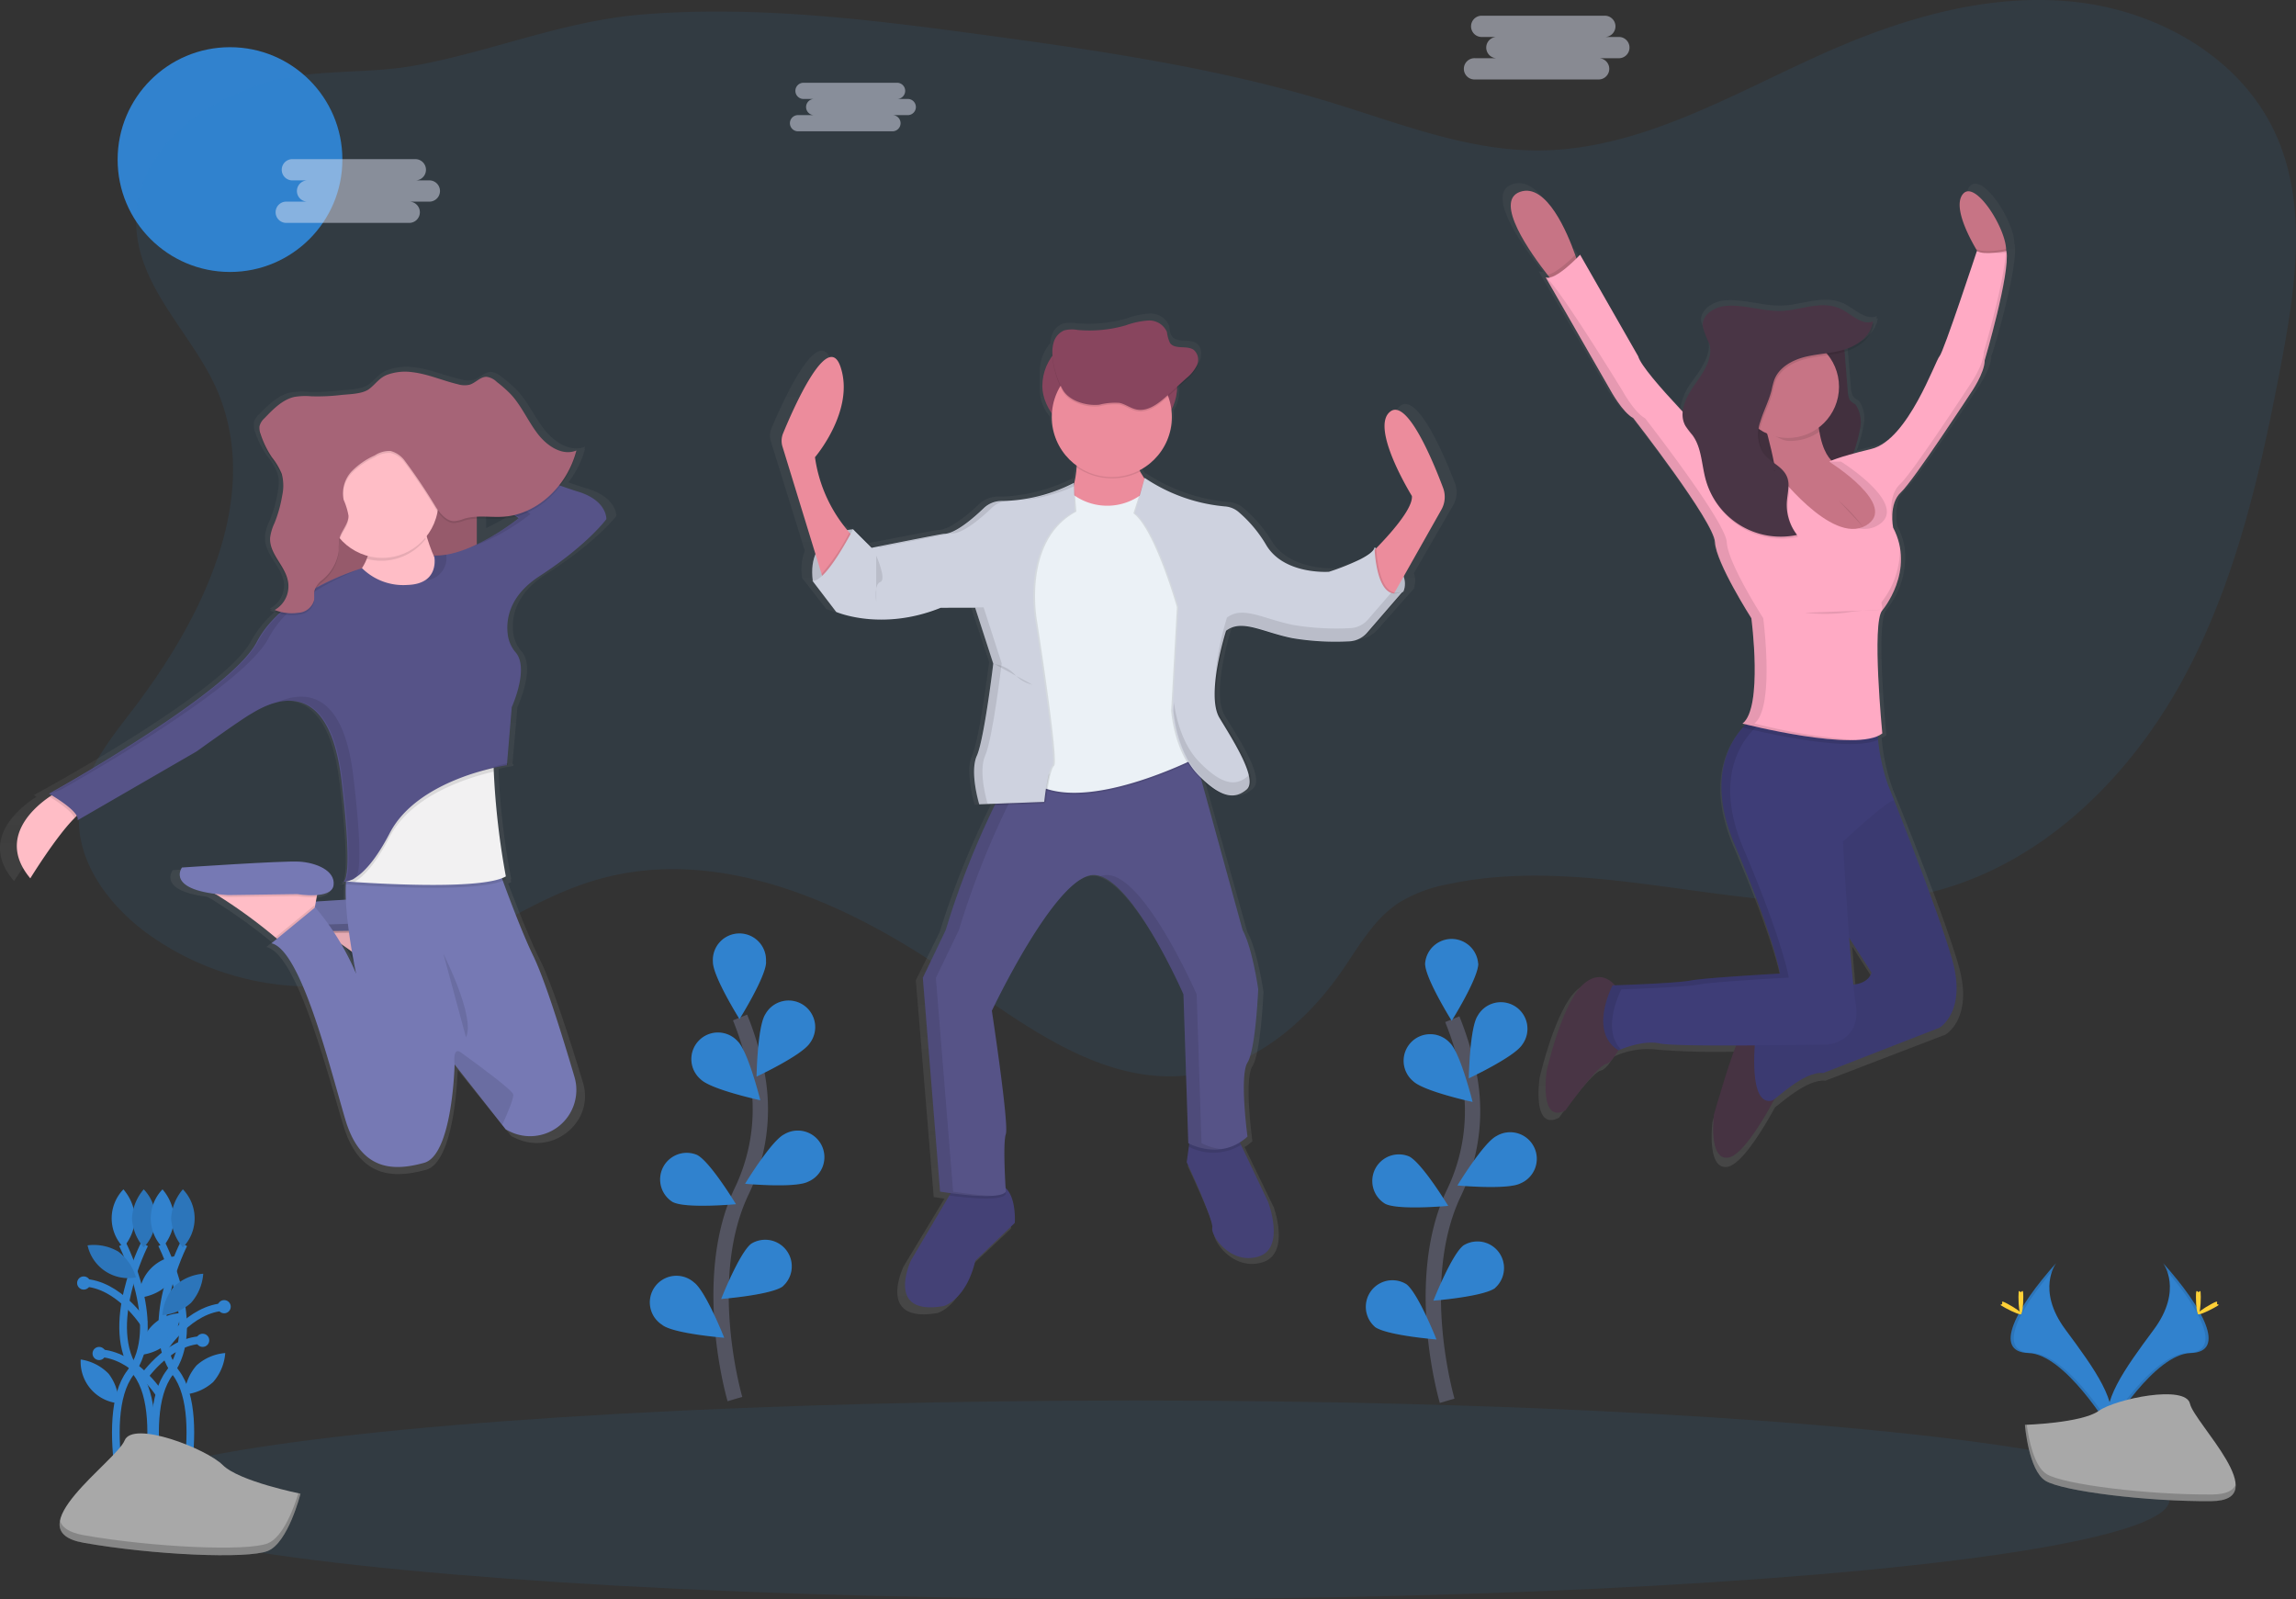 <svg xmlns="http://www.w3.org/2000/svg" xmlns:xlink="http://www.w3.org/1999/xlink" width="300" height="208.934" viewBox="0 0 300 208.934"><rect x="0" y="0" width="300" height="208.934" fill="#333333" stroke="none"/><defs><style>.a,.b{fill:#3182ce;}.b,.e,.g{opacity:0.1;}.c{fill:url(#a);}.d{fill:#444176;}.f{fill:#565387;}.h{fill:#ced2df;}.i{fill:#88455e;}.j{fill:#ec8c9c;}.k{fill:#ebf1f6;}.l{fill:url(#b);}.m{fill:url(#c);}.n{fill:#ffbdc6;}.o{fill:#7679b4;}.p{fill:#a66477;}.q{fill:#f2f1f2;}.r{fill:#565388;}.s{fill:url(#d);}.t{fill:#493545;}.u{opacity:0.05;}.v{fill:#3e3d77;}.w{fill:#c77485;}.x{fill:#ffaac4;}.aa,.y{fill:none;stroke-miterlimit:10;}.y{stroke:#535461;stroke-width:2px;}.z{fill:#dee3f3;opacity:0.5;}.aa{stroke:#3182ce;}.ab{fill:#a8a8a8;}.ac{opacity:0.2;}.ad{fill:#ffd037;}</style><linearGradient id="a" x1="0.5" y1="1" x2="0.5" gradientUnits="objectBoundingBox"><stop offset="0" stop-color="gray" stop-opacity="0.251"/><stop offset="0.54" stop-color="gray" stop-opacity="0.122"/><stop offset="1" stop-color="gray" stop-opacity="0.102"/></linearGradient><linearGradient id="b" x1="0.495" y1="1.014" x2="0.495" y2="0" xlink:href="#a"/><linearGradient id="c" x1="0.5" y1="1" x2="0.5" y2="0" xlink:href="#a"/><linearGradient id="d" x1="0.5" y1="1" x2="0.5" y2="0" xlink:href="#a"/></defs><g transform="translate(0.02 -0.02)"><circle class="a" cx="14.684" cy="14.684" r="14.684" transform="translate(15.349 6.186)"/><path class="b" d="M175.672,170c6.165,13.926-1.7,29.962-10.957,42.036-3.1,4.049-6.519,8.294-6.949,13.373-.518,6.213,3.689,11.923,8.68,15.657a36.547,36.547,0,0,0,32.368,5.474c9.362-2.966,17.233-9.665,26.677-12.366,15.792-4.523,32.533,2.975,46.057,12.318,9.573,6.6,19.826,14.652,31.367,13.237,8.12-.995,15.012-6.7,19.69-13.408,2.258-3.241,4.223-6.873,7.511-9.059a18.8,18.8,0,0,1,6.548-2.483c20.969-4.482,43.224,6.456,63.915.831,13.976-3.79,25.12-14.845,32.049-27.564s10.164-27.081,12.858-41.31c1.914-10.107,3.5-21.026-.9-30.322-4.656-9.842-15.432-15.808-26.263-16.926s-21.692,1.968-31.67,6.32c-12.467,5.452-24.687,13.082-38.294,13.108-9.267.019-18.1-3.538-26.964-6.251-14.813-4.532-30.217-6.784-45.568-8.863-14.7-1.99-29.538-3.841-44.323-2.666-10.461.831-19.7,4.829-29.851,6.68-6.617,1.207-13.266.316-19.76,2.337-8,2.5-16.222,8.3-16.664,17.425C164.816,156.271,172.4,162.614,175.672,170Z" transform="translate(-147.433 -119.24)"/><path class="c" d="M533.11,271.149c-1.349-3.515-4.826-11.778-7.116-10.139-2.893,2.072,2.893,11.225,2.893,11.225.164,1.68-3.089,5.177-4.833,6.92v-.218a.759.759,0,0,1-.076.19l-.145-.079a.949.949,0,0,1-.205.376,3.7,3.7,0,0,0-.016-.376c-.335,1.418-6.178,3.215-6.178,3.215h-.43c-1.623,0-5.85-.366-7.808-3.5a17.327,17.327,0,0,0-3.831-4.469,3.263,3.263,0,0,0-1.816-.689,23.368,23.368,0,0,1-10.666-3.67l-.161-.111-.035.1c-.205-.294-.4-.606-.591-.929h0l-.095-.174a7.934,7.934,0,0,0,4.375-7.056V261.6a5.4,5.4,0,0,0,.726-2.707v-.948l1.235-1.1a5.079,5.079,0,0,0,1.437-1.725,2.042,2.042,0,0,0,.152-.884,1.532,1.532,0,0,0-.581-1.371c-.948-.654-2.527,0-3.212-.91-.316-.411-.259-.97-.414-1.453a2.6,2.6,0,0,0-2.5-1.529,10.821,10.821,0,0,0-3.07.654,18.025,18.025,0,0,1-6.538.613,4.27,4.27,0,0,0-1.791.063,2.467,2.467,0,0,0-1.453,1.69,3.972,3.972,0,0,0-.139.865,5.445,5.445,0,0,0-1.371,3.6V258.9a5.443,5.443,0,0,0,1.311,3.534,7.9,7.9,0,0,0,3.307,5.761v.193l.041.025a13.055,13.055,0,0,1-.347,2.233v-.161a22.83,22.83,0,0,1-9.16,2.41h-.521a3.528,3.528,0,0,0-2.527.947c-1.4,1.32-3.86,3.408-5.369,3.408-.316,0-8.288,1.557-9.608,1.816l-2.467-2.416-.076.142-.145-.142a6.012,6.012,0,0,0-.8.117,19.118,19.118,0,0,1-4.375-9.649s5.455-6.213,3.449-12c-1.712-4.934-6.427,5.641-7.767,8.828a2.546,2.546,0,0,0-.082,1.753l4.431,14.283a6.7,6.7,0,0,0-.351,3.474h-.051l3.228,4.141a17.044,17.044,0,0,0,6.229,1.017,21.774,21.774,0,0,0,8.13-1.56h.749l-.142.054h3.844l2.445,7.394c-.082.673-1.263,10.063-2.211,12.163a5.279,5.279,0,0,0-.373,2.211,16.877,16.877,0,0,0,.7,4.28l2.141-.079-.082.167a111.482,111.482,0,0,0-6.633,16.532l-3.117,6.317,2.337,28.332h.095l.18.028h0c.253.038.632.095,1.131.158l-.183.316-5.152,8.528s-3.673,7.52,4.453,6.1c0,0,3-.872,4.229-6l5.344-5.013s.25-3.329-1.263-4.659c-.095-1.538-.335-6.03.035-7.11.445-1.308-1.9-16.345-1.9-16.345s8.458-17.545,13.582-17.981a2.808,2.808,0,0,1,1.109.145c4.21,1.371,9.311,11.551,10.812,14.719h0l.07.145v.028l.057.123v.035l.051.107v.028l.044.1v.022l.038.079V338l.028.06v.025l.019.044v.054h0l.016.038.666,19.725h0l.066.035h.032l-.057.407-.291,2.037s3.673,7.738,3.449,8.717,2.448,4.905,6.232,3.815,1.532-7.233,1.532-7.233l-3.645-7.511-.161-.335a7.161,7.161,0,0,0,1.023-.761s-1.112-8.064,0-9.807,1.447-9.7,1.447-9.7-.78-5.448-2.116-7.846l-5.6-19.978c1.677,1.56,2.982,2.17,4.071,2.129h.18a2.72,2.72,0,0,0,1.371-.341,3.86,3.86,0,0,0,.632-.445,1,1,0,0,0,.1-.1h0c1.557-1.308-1.781-6.431-3.673-9.475-1.823-2.937.689-10.919.878-11.513a3.015,3.015,0,0,1,.54-.316,3.334,3.334,0,0,1,1.238-.268c1.813.063,4.043,1.105,6.8,1.63a32.1,32.1,0,0,0,5.808.452h.114c.774,0,1.475-.016,2.044-.038a3.452,3.452,0,0,0,1.484-.4h0a4.48,4.48,0,0,0,1.055-.853l4.845-5.474-.126.06a2.724,2.724,0,0,0,0-1.927l5.12-8.844A3.364,3.364,0,0,0,533.11,271.149Z" transform="translate(-343.014 -207.987)"/><path class="d" d="M513.821,613.789l-5.158,4.943c-1.181,5.054-4.084,5.91-4.084,5.91-7.843,1.4-4.3-6-4.3-6l4.975-8.417.613-1.039s3.547-1.074,5.91-.43a2.021,2.021,0,0,1,.805.436C514.064,610.476,513.821,613.789,513.821,613.789Z" transform="translate(-381.247 -453.986)"/><path class="d" d="M625.34,603.966c-3.654,1.074-6.232-2.792-6-3.762S616,591.619,616,591.619l.278-2.009.259-1.86,6,.43.565,1.188,3.518,7.407S628.994,602.892,625.34,603.966Z" transform="translate(-460.963 -439.757)"/><path class="e" d="M525.151,610c-.565.97-5.148.48-7.381.177l.613-1.039s3.547-1.074,5.91-.43a2.022,2.022,0,0,1,.805.436C525.129,609.664,525.151,610,525.151,610Z" transform="translate(-393.759 -453.952)"/><path class="e" d="M623.7,589.347a6.949,6.949,0,0,1-6.838.243l.259-1.86,6,.43Z" transform="translate(-461.552 -439.744)"/><path class="f" d="M549.255,468.742c-1.074,1.718,0,9.671,0,9.671-3.547,3.225-7.735.859-7.735.859l-.632-19.447s-6.983-16.01-11.926-15.581-13.108,17.729-13.108,17.729,2.255,14.826,1.826,16.108,0,7.52,0,7.52c-.752,1.289-8.594,0-8.594,0l-2.255-27.937,2.994-6.235a110.532,110.532,0,0,1,6.4-16.3c.869-1.822,1.45-2.934,1.45-2.934l5.717-1.191,18.556-3.847,6.668,24.27c1.289,2.363,2.041,7.735,2.041,7.735S550.329,467.023,549.255,468.742Z" transform="translate(-386.275 -329.89)"/><g class="g" transform="translate(120.543 97.258)"><path d="M593.5,516.259l-.632-19.447s-6.983-16.01-11.926-15.581a2.689,2.689,0,0,0-.647.145c4.82,1.6,10.856,15.436,10.856,15.436l.632,19.447a7.582,7.582,0,0,0,4.273.78,7.607,7.607,0,0,1-2.555-.78Z" transform="translate(-557.075 -464.135)"/><path d="M510.763,485.584l-2.255-27.937,3.007-6.244a110.533,110.533,0,0,1,6.4-16.3c.869-1.822,1.45-2.934,1.45-2.934l5.717-1.191,16.939-3.522-.092-.338-18.566,3.86-5.717,1.191s-.581,1.112-1.45,2.934a110.383,110.383,0,0,0-6.4,16.3l-3.007,6.232,2.255,27.937a40.358,40.358,0,0,0,6.822.55A50.727,50.727,0,0,1,510.763,485.584Z" transform="translate(-506.79 -427.12)"/></g><path class="h" d="M466.416,338.21s-6.124.316-5.265,6.769l1.718.215,2.577-2.792,1.289-2.363V339.5Z" transform="translate(-354.967 -269.034)"/><path class="e" d="M466.416,338.21s-6.124.316-5.265,6.769l1.718.215,2.577-2.792,1.289-2.363V339.5Z" transform="translate(-354.967 -269.034)"/><path class="h" d="M693.033,345.69s5.054,2.685,3.762,5.8l-1.611.632-2.148-1.181-.316-2.792.215-1.933Z" transform="translate(-513.451 -274.152)"/><path class="e" d="M693.033,345.69s5.054,2.685,3.762,5.8l-1.611.632-2.148-1.181-.316-2.792.215-1.933Z" transform="translate(-513.451 -274.152)"/><rect class="i" width="17.621" height="13.323" rx="6.661" transform="translate(136.174 43.816)"/><path class="j" d="M457.722,290.358l-3.762,6-.316-1.068-5.11-16.652a2.562,2.562,0,0,1,.079-1.728c1.292-3.14,5.846-13.582,7.5-8.7,1.933,5.685-3.332,11.819-3.332,11.819a18.927,18.927,0,0,0,4.495,9.836C457.552,290.191,457.722,290.358,457.722,290.358Z" transform="translate(-346.314 -220.27)"/><path class="j" d="M691.16,307.873s5.909-5.587,5.685-7.842c0,0-5.587-9.024-2.792-11.055,2.211-1.617,5.568,6.532,6.87,10a3.38,3.38,0,0,1-.224,2.843l-7.062,12.5Z" transform="translate(-512.384 -235.207)"/><path class="j" d="M564.515,299.913s1.074,6.876-2.04,9.457,8.92,2.565,8.92,2.565l4.3-3.977s-4.943-4.621-3.44-8.057Z" transform="translate(-423.992 -242.825)"/><path class="e" d="M550.156,323.84a7.533,7.533,0,0,0,9.239-.43l7.52,15.581-.43,19.017s-15.581,8.057-22.027,3.117-1.074-7.52-1.074-7.52l-1.5-14.611,1.611-9.457s2.9-4.513,3.118-4.513S550.156,323.84,550.156,323.84Z" transform="translate(-409.847 -258.909)"/><path class="k" d="M550.162,323.16a7.527,7.527,0,0,0,9.242-.43l7.52,15.581-.43,19.017s-15.581,8.057-22.027,3.117-1.074-7.52-1.074-7.52l-1.5-14.611,1.611-9.457s2.9-4.514,3.117-4.514S550.162,323.16,550.162,323.16Z" transform="translate(-409.854 -258.444)"/><path class="e" d="M495.824,319a19.938,19.938,0,0,1-9.138,2.372,3.367,3.367,0,0,0-2.429.929c-1.355,1.3-3.727,3.361-5.2,3.361-.316,0-9.457,1.826-9.457,1.826l-2.416-2.416s-3.6,7.037-5.319,6.715l3.117,4.084s5.909,2.577,13.645-.537h4.513l2.363,7.306s-1.181,9.886-2.148,12.034.316,6.339.316,6.339l8.487-.316s.43-4.191,1.074-4.738-2.255-19.017-2.255-19.017-1.933-10.423,5.158-14.182Z" transform="translate(-355.515 -255.892)"/><path class="e" d="M543.723,439.38a28.056,28.056,0,0,0-.666,3.875l-6.5.246c.869-1.822,1.45-2.934,1.45-2.934Z" transform="translate(-406.614 -338.25)"/><path class="e" d="M469.038,340.026l-3.762,6-.316-1.068a27.777,27.777,0,0,0,3.642-5.429A6.359,6.359,0,0,0,469.038,340.026Z" transform="translate(-357.629 -269.938)"/><path class="h" d="M495.338,319a21.352,21.352,0,0,1-9.352,2.372,3.367,3.367,0,0,0-2.429.929c-1.355,1.3-3.727,3.361-5.2,3.361-.316,0-9.457,1.826-9.457,1.826l-2.426-2.419s-3.6,7.037-5.319,6.715l3.117,4.084s5.91,2.577,13.645-.537h4.513l2.363,7.3s-1.181,9.886-2.148,12.034.316,6.339.316,6.339l8.487-.316s.43-4.191,1.074-4.738-2.255-19.017-2.255-19.017-1.933-10.423,5.158-14.182Z" transform="translate(-355.03 -255.892)"/><path class="e" d="M595.421,316.94a20.908,20.908,0,0,0,10.237,3.727,3.111,3.111,0,0,1,1.753.679,16.969,16.969,0,0,1,3.7,4.422c2.362,3.869,8.165,3.44,8.165,3.44s5.641-1.772,5.963-3.159c0,0,.161,7.58,3.708,5.748l-4.665,5.376a3.291,3.291,0,0,1-2.353,1.134,34.589,34.589,0,0,1-7.369-.407c-3.869-.752-6.661-2.577-8.7-.966,0,0-2.685,8.38-.859,11.39s5.054,8.057,3.547,9.349-3.332,1.181-6.339-1.933-3.332-8.379-3.332-8.379l.752-13.537s-2.9-10.208-5.685-12.249Z" transform="translate(-445.871 -254.483)"/><path class="e" d="M630.275,331.888l-4.678,5.4a3.287,3.287,0,0,1-1.128.84h0a3.275,3.275,0,0,1-1.219.287,34.176,34.176,0,0,1-7.369-.407c-3.62-.7-6.3-2.347-8.3-1.238a2.939,2.939,0,0,0-.4.269s-2.685,8.379-.859,11.389,5.054,8.057,3.547,9.349a3.476,3.476,0,0,1-.84.546c-1.352.61-3.029.082-5.5-2.479-3.007-3.117-3.332-8.379-3.332-8.379l.752-13.537s-2.9-10.208-5.685-12.249l1.229-4.406a22.307,22.307,0,0,0,10.3,3.62,3.112,3.112,0,0,1,1.753.679,16.983,16.983,0,0,1,3.7,4.422c2.363,3.869,8.165,3.44,8.165,3.44a31.351,31.351,0,0,0,4.065-1.617h0a6.2,6.2,0,0,0,1.9-1.263.946.946,0,0,0,.205-.379S626.731,333.713,630.275,331.888Z" transform="translate(-446.774 -254.708)"/><path class="h" d="M629.575,331.776l-4.675,5.4a3.287,3.287,0,0,1-.91.733h0a3.279,3.279,0,0,1-1.434.395,34.176,34.176,0,0,1-7.369-.407c-3.49-.679-6.109-2.233-8.083-1.346a2.92,2.92,0,0,0-.632.376s-2.685,8.379-.859,11.389,5.054,8.057,3.547,9.349a3.723,3.723,0,0,1-.632.439c-1.39.768-3.108.316-5.714-2.372-3.007-3.117-3.332-8.379-3.332-8.379l.752-13.537s-2.9-10.208-5.685-12.249l1.289-4.621.155.107a22.306,22.306,0,0,0,10.3,3.62,3.111,3.111,0,0,1,1.753.679,16.979,16.979,0,0,1,3.7,4.422c2.363,3.869,8.165,3.44,8.165,3.44a31.365,31.365,0,0,0,4.065-1.617h0c.976-.5,1.772-1.045,1.9-1.544v.272C625.961,327.632,626.435,333.39,629.575,331.776Z" transform="translate(-446.288 -254.489)"/><path class="e" d="M577.746,300.45h-7.9a19.319,19.319,0,0,1,.148,3.79,8.117,8.117,0,0,0,8.345.6A5.039,5.039,0,0,1,577.746,300.45Z" transform="translate(-429.39 -243.201)"/><circle class="j" cx="7.843" cy="7.843" r="7.843" transform="translate(137.409 46.665)"/><path class="e" d="M566.555,263.534a8.373,8.373,0,0,1,2.612-.24c.783.158,1.45.7,2.233.862,1.51.316,2.912-.8,4.052-1.832l2.464-2.243a5.03,5.03,0,0,0,1.39-1.7,1.705,1.705,0,0,0-.417-2.009c-.9-.632-2.451,0-3.1-.9a4.681,4.681,0,0,1-.4-1.431,2.514,2.514,0,0,0-2.419-1.507,10.7,10.7,0,0,0-2.963.632,17.055,17.055,0,0,1-6.317.6,4.036,4.036,0,0,0-1.728.06,2.417,2.417,0,0,0-1.4,1.664c-.486,1.718.344,4.488,1.178,6.026S564.891,263.739,566.555,263.534Z" transform="translate(-422.933 -210.423)"/><path class="i" d="M566.555,262.854a8.372,8.372,0,0,1,2.612-.24c.783.158,1.45.7,2.233.862,1.51.316,2.912-.8,4.052-1.832l2.464-2.243a5.03,5.03,0,0,0,1.39-1.7,1.705,1.705,0,0,0-.417-2.009c-.9-.632-2.451,0-3.1-.9a4.681,4.681,0,0,1-.4-1.431,2.514,2.514,0,0,0-2.419-1.507,10.7,10.7,0,0,0-2.963.632,17.057,17.057,0,0,1-6.317.6,4.037,4.037,0,0,0-1.728.06,2.417,2.417,0,0,0-1.4,1.665c-.486,1.718.344,4.488,1.178,6.026S564.891,263.044,566.555,262.854Z" transform="translate(-422.933 -209.957)"/><path class="e" d="M536.55,394a4.428,4.428,0,0,1,2.577,1.289,4.63,4.63,0,0,0,2.362,1.4" transform="translate(-406.608 -307.203)"/><path class="e" d="M487.427,349.09s1.4,3.13.537,3.446-.537,2.577-.537,2.577" transform="translate(-372.959 -276.478)"/><g class="g" transform="translate(114.854 63.159)"><path d="M488.878,332.681s9.131-1.826,9.447-1.826c1.472,0,3.841-2.059,5.2-3.361a3.317,3.317,0,0,1,1.472-.818h-.117a3.367,3.367,0,0,0-2.429.929c-1.355,1.3-3.727,3.361-5.2,3.361-.256,0-6.1,1.159-8.471,1.63Z" transform="translate(-488.78 -324.301)"/><path d="M554.249,319.561v-.4a22.8,22.8,0,0,1-7,2.239A21.631,21.631,0,0,0,554.249,319.561Z" transform="translate(-528.782 -319.16)"/><path d="M522.125,396.2s-1.289-4.191-.316-6.339,2.148-12.034,2.148-12.034L521.6,370.52h-4.526l-.275.107h3.711l2.353,7.309s-1.181,9.886-2.148,12.034.316,6.339.316,6.339l8.487-.316v-.066Z" transform="translate(-507.95 -354.298)"/></g><g class="g" transform="translate(153.303 77.293)"><path d="M620.188,419.406a3.718,3.718,0,0,1-.632.439c-1.39.768-3.108.316-5.714-2.372-2.388-2.473-3.083-6.317-3.269-7.773l-.063,1.112s.316,5.265,3.332,8.38c2.606,2.7,4.324,3.14,5.714,2.372a3.725,3.725,0,0,0,.632-.439c.452-.388.477-1.118.24-2.028A.993.993,0,0,1,620.188,419.406Z" transform="translate(-610.51 -395.237)"/><path d="M650.887,364.065l-3.042,3.515a3.288,3.288,0,0,1-.91.733h0a3.278,3.278,0,0,1-1.434.395,34.175,34.175,0,0,1-7.369-.407c-3.49-.679-6.109-2.233-8.083-1.346a2.919,2.919,0,0,0-.632.376s-1.734,5.414-1.469,9.1a35.532,35.532,0,0,1,1.469-7.381,2.916,2.916,0,0,1,.632-.376c1.977-.888,4.592.666,8.083,1.345a34.58,34.58,0,0,0,7.369.407,3.279,3.279,0,0,0,1.434-.395h0a3.289,3.289,0,0,0,.91-.723l4.678-5.4a1.841,1.841,0,0,1-1.636.155Z" transform="translate(-622.423 -363.91)"/></g><path class="l" d="M265.74,486.89a.243.243,0,0,0,.287.038A.98.98,0,0,1,265.74,486.89Z" transform="translate(-221.333 -370.754)"/><path class="m" d="M201.7,286.851c-.569-.164-1.38-.433-2.356-.774a12.356,12.356,0,0,0,2.183-4.4l-.082.032c.028-.1.057-.193.082-.294-1.873.761-3.945-.527-5.265-2.183s-2.211-3.708-3.658-5.23a16.743,16.743,0,0,0-1.939-1.671,2.682,2.682,0,0,0-1.406-.689c-.843-.025-1.5.8-2.315,1.046a3.159,3.159,0,0,1-1.614-.06c-2.094-.48-4.106-1.368-6.244-1.6a7.318,7.318,0,0,0-3.389.382c-1.074.407-1.563,1.219-2.432,1.87-.948.7-2.8.682-3.9.805a27.956,27.956,0,0,1-4.03.167,9.429,9.429,0,0,0-2.318.085c-1.6.351-2.887,1.623-4.087,2.843a2.107,2.107,0,0,0-.676,1.058,1.335,1.335,0,0,0,0,.351,2.278,2.278,0,0,0,.161.932,12.318,12.318,0,0,0,1.551,3.086A8.913,8.913,0,0,1,161.3,284.8a4.255,4.255,0,0,1,.205,1.263,9.192,9.192,0,0,1-.142,1.358,17.056,17.056,0,0,1-1.039,3.616,6.569,6.569,0,0,0-.606,1.9,3.019,3.019,0,0,0,0,.4c-.079,2.085,2.025,3.585,2.432,5.657a3.379,3.379,0,0,1,.06.521,3.529,3.529,0,0,1-1.867,3.057c.095.038.193.069.291.1a2.633,2.633,0,0,1-.291.158,5.906,5.906,0,0,0,.606.2,14.086,14.086,0,0,0-3.067,3.79c-3.654,6.8-28.4,20.129-28.4,20.129l.366.208-.3.193c-2.141,1.424-7.167,5.578-2.625,10.83,0,0,3.547-5.6,6.033-7.982.111-.107.221-.205.316-.3a.727.727,0,0,1,.095.575l16.273-9.144s5.783-4.049,7.4-4.962a13.314,13.314,0,0,1,3.667-1.579l-.189.079a7.424,7.424,0,0,1,1.867-.265c2.881.044,6,2.154,7.028,10.508,1.377,11.187.739,13.206.3,13.48a.815.815,0,0,1-.161-.028.277.277,0,0,0,.044.032.843.843,0,0,1-.177-.032.253.253,0,0,0,.24.057.225.225,0,0,0,.18-.022h0a1.9,1.9,0,0,0,.218,0,2.321,2.321,0,0,1-.022.316c-.022,0-.129.06,0,.066h0c-.035.632-.032,1.317,0,2.034-1.431.079-2.862.164-4.106.24l.111-.591.051-.265c1.1-.088,2.141-.411,2.265-1.3.268-1.958-2.419-3-4.706-3.133s-16,.783-16,.783-2.056,2.663,4.466,3.474l.6.316A72.5,72.5,0,0,1,160.389,346l.231.183-.745.606c4.033.913,7.934,16.326,10.085,23.373s6.857,6.791,10.758,5.745c3.654-.979,4.106-11.592,4.166-12.925v-.136l6.5,8.029.493.61q.284.148.562.278c4.921,2.34,10.357-2.148,8.812-7.264-1.563-5.158-3.989-12.786-5.606-16.01-1.355-2.7-3.1-7.186-4.166-9.993a3.38,3.38,0,0,0,.4-.193s-.025-.126-.066-.357l.066-.035a96.839,96.839,0,0,1-1.649-13.9v-.5c1.175-.268,1.92-.373,1.92-.373l.022-.253-.136.028.654-7.483s2.4-5.107.562-7.233a4.466,4.466,0,0,1-1.077-2.211c-.316-1.955,0-5.218,4.28-7.928,6.589-4.179,9.16-7.58,9.16-7.58S205.729,288.039,201.7,286.851Zm-13.086,5.193v-3.459c1.222-.06,2.47.082,3.7,0a9.361,9.361,0,0,0,1.785-.3l.3.205a32.529,32.529,0,0,1-5.78,3.553Zm-18.682,54.212c.483.335.97.682,1.447,1.033.3,1.706.559,2.909.578,2.994A23.65,23.65,0,0,0,169.927,346.256Z" transform="translate(-125.1 -223.036)"/><path class="n" d="M267.537,500.32l-.284,1.544-.218,1.181-.4,2.16-3.86,2.7s-.347-.3-.922-.767a67.649,67.649,0,0,0-7.347-5.369,8.211,8.211,0,0,0-2.018-.932Z" transform="translate(-212.268 -379.942)"/><path class="e" d="M267.53,500.32l-.284,1.544a12,12,0,0,1-2.546-.13l-9,.13c-.426-.025-.824-.06-1.2-.1a8.214,8.214,0,0,0-2.018-.932Z" transform="translate(-212.261 -379.942)"/><path class="o" d="M257.933,494.758s4.5.771,4.76-1.159-2.315-2.947-4.5-3.092-15.312.777-15.312.777-2.315,3.086,6.045,3.6Z" transform="translate(-205.494 -373.217)"/><path class="e" d="M267.537,500.32l-.284,1.544-.218,1.181-.4,2.16-3.86,2.7s-.347-.3-.922-.767a67.649,67.649,0,0,0-7.347-5.369,8.211,8.211,0,0,0-2.018-.932Z" transform="translate(-212.268 -379.942)"/><path class="e" d="M267.53,500.32l-.284,1.544a12,12,0,0,1-2.546-.13l-9,.13c-.426-.025-.824-.06-1.2-.1a8.214,8.214,0,0,0-2.018-.932Z" transform="translate(-212.261 -379.942)"/><path class="e" d="M257.933,494.758s4.5.771,4.76-1.159-2.315-2.947-4.5-3.092-15.312.777-15.312.777-2.315,3.086,6.045,3.6Z" transform="translate(-205.494 -373.217)"/><rect class="p" width="23.54" height="27.915" transform="translate(38.738 58.114)"/><rect class="e" width="23.54" height="27.915" transform="translate(38.738 58.114)"/><path class="n" d="M141.009,449.478a3.77,3.77,0,0,0-1.434,1.014c-2.378,2.35-5.771,7.861-5.771,7.861-4.346-5.174.464-9.264,2.527-10.669.5-.341.834-.524.834-.524Z" transform="translate(-129.864 -343.573)"/><path class="n" d="M272.289,331.09s1.159,8.1,5.145,10.035-5.145,5.531-5.145,5.531l-12.479-4.63s7.075-2.315,5.66-9.134Z" transform="translate(-217.276 -264.163)"/><path class="n" d="M224.407,485.45l-.284,1.544-.218,1.181-.4,2.16-3.86,2.7s-.347-.3-.922-.768a67.665,67.665,0,0,0-7.347-5.369,8.213,8.213,0,0,0-2.018-.932Z" transform="translate(-182.761 -369.769)"/><path class="e" d="M224.4,485.45l-.284,1.544a12,12,0,0,1-2.546-.129l-9,.129c-.426-.025-.824-.06-1.2-.1a8.211,8.211,0,0,0-2.018-.932Z" transform="translate(-182.754 -369.769)"/><path class="o" d="M214.756,479.9s4.5.771,4.76-1.159-2.315-2.96-4.5-3.086-15.309.771-15.309.771-2.315,3.086,6.045,3.6Z" transform="translate(-175.952 -363.058)"/><path class="e" d="M244.15,493.892l-.4,2.16-3.86,2.7s-.347-.3-.922-.768l5.1-4.185Z" transform="translate(-203.018 -375.481)"/><path class="o" d="M268.536,510.945q-.265-.13-.537-.275l-.471-.6-6.216-7.9v.139c-.041,1.311-.49,11.765-3.983,12.729-3.73,1.03-8.234,1.285-10.29-5.66s-5.789-22.125-9.649-23.026l5.723-4.7a34.109,34.109,0,0,1,5.338,8.68c-.057-.272-2.675-12.5-.515-14.659h18.78s2.893,8.256,4.889,12.35c1.548,3.177,3.869,10.688,5.369,15.77A6.041,6.041,0,0,1,268.536,510.945Z" transform="translate(-201.937 -363.085)"/><path class="e" d="M288.94,444c-2.9,1.715-15.631,1.017-19.782.739l-1.128-.082c-.123,0,.019-.07.019-.07l.117-1.169,3.086-7.846L287.784,426a14.308,14.308,0,0,0-.42,4.324A100.786,100.786,0,0,0,288.94,444Z" transform="translate(-222.866 -329.096)"/><path class="q" d="M288.646,442.807c-2.9,1.715-15.631,1.017-19.782.739l-1.128-.082h-.186l.205-.054,1.017-.268,2.186-8.749,16.532-9.583a14.307,14.307,0,0,0-.42,4.324A100.861,100.861,0,0,0,288.646,442.807Z" transform="translate(-222.571 -328.282)"/><path class="e" d="M287.48,429.06c-3.361.774-10.758,3.051-13.6,8.528-1.9,3.658-3.474,5.227-4.6,5.884l-1.128-.082.019-.07,1.017-.268,2.186-8.749L287.9,424.72A14.306,14.306,0,0,0,287.48,429.06Z" transform="translate(-222.982 -328.22)"/><path class="e" d="M146.4,447.17l3.86,2.315a3.771,3.771,0,0,0-1.434,1.014c-.316-.948-2.344-2.249-3.26-2.8C146.069,447.353,146.4,447.17,146.4,447.17Z" transform="translate(-139.119 -343.579)"/><path class="e" d="M265.412,484.265a.231.231,0,0,1-.272-.035A.928.928,0,0,0,265.412,484.265Z" transform="translate(-220.922 -368.934)"/><path class="r" d="M192.178,318.635a7.652,7.652,0,0,1-5.919-2.186s-10.29,2.96-13.765,9.649-27.144,19.81-27.144,19.81,4.106,2.315,3.73,3.474l15.565-9s5.531-3.989,7.075-4.889,10.035-6.431,11.835,8.619,0,13.266,0,13.266,2.574.9,6.317-6.317,15.309-8.875,15.309-8.875l.632-7.58s2.3-5.028.537-7.126a4.453,4.453,0,0,1-1.03-2.176c-.294-1.927,0-5.139,4.106-7.808,6.317-4.106,8.749-7.46,8.749-7.46s.13-2.445-3.73-3.6-19.554-7.46-19.554-7.46l-.515,2.186,12.35,8.749s-6.175,5.016-11.055,4.889C195.652,314.772,196.552,318.505,192.178,318.635Z" transform="translate(-138.968 -242.188)"/><path class="e" d="M284.515,335.418a25.263,25.263,0,0,1-.711-3.158l-6.819,1.813a7.517,7.517,0,0,1-.155,3.932,7.334,7.334,0,0,0,7.685-2.59Z" transform="translate(-228.92 -264.964)"/><circle class="n" cx="7.334" cy="7.334" r="7.334" transform="translate(42.597 58.241)"/><path class="e" d="M252.336,273.86c2.034.231,3.97,1.105,5.973,1.579a2.95,2.95,0,0,0,1.544.06c.777-.24,1.409-1.055,2.211-1.03a2.324,2.324,0,0,1,1.346.679,16.14,16.14,0,0,1,1.854,1.646c1.38,1.5,2.239,3.522,3.5,5.151s3.247,2.9,5.038,2.151c-1.216,4.738-5.208,8.361-9.523,8.654-1.721.117-3.474-.24-5.152.265a4.51,4.51,0,0,1-1.3.316c-.948,0-1.731-.881-2.331-1.737a73.588,73.588,0,0,0-4.106-6.137,3.357,3.357,0,0,0-1.873-1.295,3.469,3.469,0,0,0-2.072.581,9.837,9.837,0,0,0-3.032,2.1,4.2,4.2,0,0,0-1.023,3.7,9.033,9.033,0,0,1,.632,2.069c0,1.169-1.017,2.025-1.222,3.159a12.186,12.186,0,0,0-.051,1.44,5.875,5.875,0,0,1-2.176,3.819,2.747,2.747,0,0,0-.995,1.38c-.082.4,0,.828-.054,1.235a2.242,2.242,0,0,1-2.059,1.658,5.969,5.969,0,0,1-3.089-.366,3.551,3.551,0,0,0,1.728-3.79c-.4-2.088-2.5-3.585-2.318-5.714a6.61,6.61,0,0,1,.581-1.879,17.2,17.2,0,0,0,.992-3.563,6.035,6.035,0,0,0-.06-2.843,8.976,8.976,0,0,0-1.282-2.16,12.259,12.259,0,0,1-1.485-3.042,2.132,2.132,0,0,1-.142-1,2.082,2.082,0,0,1,.632-1.042c1.15-1.2,2.382-2.457,3.91-2.8a8.769,8.769,0,0,1,2.211-.085,25.985,25.985,0,0,0,3.857-.164c1.055-.123,2.843-.107,3.733-.8.831-.632,1.3-1.437,2.328-1.841A6.812,6.812,0,0,1,252.336,273.86Z" transform="translate(-198.507 -224.965)"/><path class="e" d="M308.48,513.76s4.245,8.36,2.96,10.935" transform="translate(-250.573 -389.137)"/><path class="e" d="M319.274,563.707l-6.216-7.9v.139s-.36-2.552.824-1.693c2.593,1.876,6.743,4.953,6.832,5.483S319.875,562.4,319.274,563.707Z" transform="translate(-253.671 -416.722)"/><g class="g" transform="translate(6.511 56.759)"><path d="M302.462,348.774a3.154,3.154,0,0,1-1.172,3.26,2.913,2.913,0,0,0,2.647-3.364,8.229,8.229,0,0,1-1.475.1Z" transform="translate(-252.166 -332.95)"/><path d="M147.178,383.713s23.67-13.12,27.144-19.81c2.492-4.8,8.5-7.678,11.686-8.923-2.328.78-10.161,3.771-13.1,9.438-3.474,6.69-27.144,19.81-27.144,19.81Z" transform="translate(-145.76 -337.267)"/><path d="M306.827,313.7a28.19,28.19,0,0,0,7.877-4.381l-12.35-8.749.281-1.2-1.181-.474-.515,2.186,12.35,8.749A29.8,29.8,0,0,1,306.827,313.7Z" transform="translate(-251.926 -298.9)"/><path d="M319.83,436.442a30.6,30.6,0,0,1,4.842-1.222l.022-.25A32.768,32.768,0,0,0,319.83,436.442Z" transform="translate(-264.85 -391.992)"/><path d="M249.829,431.1h-.114a.231.231,0,0,1-.272-.035.949.949,0,0,0,.272.035c.423-.246,1.058-2.167-.272-13.285-1.421-11.87-7-10.938-10.053-9.573,3.121-.859,7.416-.117,8.638,10.088,1.33,11.118.695,13.041.272,13.285A2.843,2.843,0,0,0,249.829,431.1Z" transform="translate(-209.817 -373.178)"/><path d="M267.012,483.865a.948.948,0,0,1-.272-.035A.231.231,0,0,0,267.012,483.865Z" transform="translate(-228.529 -425.42)"/></g><path class="p" d="M252.336,273.07c2.034.231,3.97,1.105,5.973,1.579a2.95,2.95,0,0,0,1.545.06c.777-.24,1.409-1.055,2.211-1.03a2.324,2.324,0,0,1,1.346.679A16.141,16.141,0,0,1,265.264,276c1.38,1.5,2.239,3.522,3.5,5.151s3.247,2.9,5.038,2.151c-1.216,4.738-5.208,8.361-9.523,8.654-1.721.117-3.474-.24-5.151.265a4.512,4.512,0,0,1-1.3.316c-.948,0-1.731-.881-2.331-1.737a73.591,73.591,0,0,0-4.106-6.137,3.357,3.357,0,0,0-1.873-1.295,3.468,3.468,0,0,0-2.072.581,9.836,9.836,0,0,0-3.032,2.1,4.2,4.2,0,0,0-1.023,3.7,9.03,9.03,0,0,1,.632,2.069c0,1.169-1.017,2.025-1.222,3.158a12.188,12.188,0,0,0-.051,1.44,5.875,5.875,0,0,1-2.176,3.819,2.747,2.747,0,0,0-.995,1.38c-.082.4,0,.827-.054,1.235a2.242,2.242,0,0,1-2.059,1.658,5.97,5.97,0,0,1-3.089-.366,3.551,3.551,0,0,0,1.728-3.79c-.4-2.088-2.5-3.585-2.318-5.714a6.611,6.611,0,0,1,.581-1.879,17.2,17.2,0,0,0,.992-3.563,6.036,6.036,0,0,0-.06-2.843,8.974,8.974,0,0,0-1.282-2.16,12.261,12.261,0,0,1-1.484-3.042,2.132,2.132,0,0,1-.142-1,2.081,2.081,0,0,1,.632-1.042c1.15-1.2,2.382-2.457,3.91-2.8a8.767,8.767,0,0,1,2.211-.085,25.977,25.977,0,0,0,3.857-.164c1.055-.123,2.843-.107,3.733-.8.831-.632,1.3-1.437,2.328-1.841A6.813,6.813,0,0,1,252.336,273.07Z" transform="translate(-198.507 -224.425)"/><path class="s" d="M813.6,203.241h0v-.117a.265.265,0,0,0-.019-.12h-.051v-.262c-.126-2.928-4.176-9.16-5.8-7.34-1.421,1.6.723,5.641,1.816,7.46l.1.164-.054-.035s-4.52,13.48-5.053,14-4.255,11.124-9.16,12.318c-.97.231-1.775.439-2.451.632l.054-.18a19.537,19.537,0,0,0,.862-3.158,4.09,4.09,0,0,0-.581-3.1c-.284-.278-.632-.316-.865-.758a3.5,3.5,0,0,1-.24-1.216l-.417-5.11.291-.088c1.756-.562,3.458-1.9,3.657-3.689a1.886,1.886,0,0,1-.186.06,3.179,3.179,0,0,0,.054-.316c-1.475.581-2.843-.948-4.264-1.633-2.34-1.147-5.016-.066-7.432.2-2.739.3-5.338-.837-8.136-.632-1.522.117-3.215,1.15-3.133,2.65a10.607,10.607,0,0,0,.872,2.312c.606,1.911-.742,3.828-1.923,5.458a8.124,8.124,0,0,0-1.655,3.632c-2.719-2.843-5.66-6.127-6-7.362l-7.868-13.48s-.186.2-.486.493c-.047-.145-.1-.316-.167-.486-1-2.814-3.847-9.633-7.451-8.383s1.494,8.241,3.711,11.026l.316.385a1,1,0,0,1-.562-.025l8.774,15.05s1.6,2.881,3.057,3.664c0,0,10.9,13.743,11.033,16.491s4.9,10.079,4.9,10.079,1.6,11.911-1.2,14h.461q-.2.194-.407.426c-2.069,2.293-4.713,7.208-1.1,15.565,5.316,12.318,6.115,17.144,6.115,17.144s-10.107.524-12.1.916c-1.762.347-8.613.591-10.18.632-.559-.651-2.211-2.091-4.441,0-2.792,2.618-4.785,11.371-4.785,11.371s-1.064,7.069,2.527,5.234c0,0,4.254-5.891,5.448-6.153.594-.13,1.222-1,1.7-1.848l.025.016h0c.028,0,.145-.063.335-.139h0a10.241,10.241,0,0,1,5.24-.774,96.509,96.509,0,0,0,10.29.272c-1.068,2.558-2.982,9.16-2.982,9.16s-.8,6.156,1.854,5.9c1.9-.186,4.8-5.028,6.317-7.792,1.1-.805,4.248-3.692,6.576-3.474l15.685-6.02s3.721-2.094,1.728-9.03c-1.579-5.515-6.074-16.8-7.849-21.2h0l-.054-.114c-.43-1.064-.689-1.7-.689-1.7h0A25.959,25.959,0,0,1,796.239,268c-.016-.167-.029-.338-.041-.505a2.788,2.788,0,0,0,.616-.357s-1.462-14.788,0-16.361h0l.025-.028h0v-.019h0l.025-.032h0l.057-.073h0l.069-.088h0c.079-.1.174-.234.281-.392h0a10.843,10.843,0,0,0,1.949-7.328h0q-.028-.215-.069-.433h0a9.025,9.025,0,0,0-.91-2.565,7.126,7.126,0,0,1-.117-1.014v-.9a3.04,3.04,0,0,1,.047-.455v-.057a.563.563,0,0,1,.028-.174v-.073a.832.832,0,0,1,.038-.171v-.06c.019-.076.038-.152.063-.227v-.038q.028-.095.063-.186l.028-.073.063-.152.032-.076c.025-.057.054-.114.082-.171l.022-.047q.057-.1.12-.205l.035-.054.1-.148.051-.066.11-.133.051-.057c.057-.06.114-.12.177-.177,1.728-1.579,9.438-13.218,9.438-13.218s1.86-2.618,1.86-4.318C810.641,217.533,813.929,206.573,813.6,203.241Zm-20.7,97.834c-.19-1.794-.379-4.018-.553-6.317l3.007,4.687S795.07,300.873,792.9,301.075Z" transform="translate(-550.351 -171.057)"/><path class="t" d="M773.715,524.792s-1.8-2.843-4.5-.256-4.63,11.19-4.63,11.19-1.03,6.949,2.445,5.145c0,0,4.106-5.79,5.275-6.045s2.445-3.474,2.445-3.474Z" transform="translate(-562.518 -395.766)"/><path class="t" d="M840.456,548.39s-2.445-1.159-3.215-.256-3.345,9.905-3.345,9.905-.771,5.919,1.8,5.66,7.075-9.526,7.075-9.526Z" transform="translate(-609.963 -412.418)"/><path class="u" d="M840.456,548.39s-2.445-1.159-3.215-.256-3.345,9.905-3.345,9.905-.771,5.919,1.8,5.66,7.075-9.526,7.075-9.526Z" transform="translate(-609.963 -412.418)"/><path class="v" d="M860.56,460.353l5.531,8.619s-.385,1.93-3.73,1.545l-11.45,7.2s-.995,8.771,2.186,7.975c.515-.13,4.106-3.86,6.69-3.6l15.183-5.919s3.6-2.059,1.671-8.875-8.31-22.621-8.31-22.621l-10.085,5.641Z" transform="translate(-621.577 -341.876)"/><path class="u" d="M860.56,460.353l5.531,8.619s-.385,1.93-3.73,1.545l-11.45,7.2s-.995,8.771,2.186,7.975c.515-.13,4.106-3.86,6.69-3.6l15.183-5.919s3.6-2.059,1.671-8.875-8.31-22.621-8.31-22.621l-10.085,5.641Z" transform="translate(-621.577 -341.876)"/><path class="v" d="M821.3,452.987c.771,4.889-3.6,5.275-3.6,5.275s-19.684.385-22-.13-5.4.9-5.4.9c-3.989-2.445-.771-8.49-.771-8.49s8.234-.256,10.164-.632,11.705-.91,11.705-.91-.771-4.76-5.919-16.851c-3.5-8.212-.948-13.045,1.064-15.3A8.468,8.468,0,0,1,808.3,415.3l15.824.771a20.491,20.491,0,0,0,.089,2.391,25.46,25.46,0,0,0,2.1,7.9c-.9,0-6.69,5.4-6.69,5.4S820.523,448.1,821.3,452.987Z" transform="translate(-578.84 -321.776)"/><path class="e" d="M790.682,451.078s8.234-.256,10.164-.632,11.705-.9,11.705-.9-.771-4.76-5.919-16.851c-3.5-8.212-.948-13.045,1.064-15.3a8.474,8.474,0,0,1,1.766-1.554l14.662.714V416.1L808.3,415.33a8.472,8.472,0,0,0-1.766,1.554c-2,2.255-4.561,7.084-1.064,15.3,5.161,12.081,5.925,16.841,5.925,16.841s-9.791.515-11.705.9-10.164.632-10.164.632-3.215,6.049.771,8.5c0,0,.12-.057.316-.139C787.962,456.191,790.682,451.078,790.682,451.078Z" transform="translate(-578.843 -321.796)"/><rect class="t" width="7.975" height="20.195" transform="translate(227.404 46.308)"/><rect class="e" width="7.975" height="20.195" transform="translate(227.404 46.308)"/><path class="t" d="M876.967,249.034c.275.076.584.085.771.464a2.841,2.841,0,0,1,.187.948l.5,6.241a3.473,3.473,0,0,0,.234,1.194c.212.423.562.474.837.745a4.129,4.129,0,0,1,.562,3.048,20.03,20.03,0,0,1-.834,3.1,29.15,29.15,0,0,1-1.317,4.311c-.6,1.225-1.7,1.9-2.407.865s-.613-3.108-.745-4.81c-.221-2.843-1.33-5.294-1.406-8.155a32.7,32.7,0,0,1,.948-6.671c.278-1.507.294-3.335.7-4.69C875.334,247.231,875.978,248.763,876.967,249.034Z" transform="translate(-637.027 -205.689)"/><path class="e" d="M876.967,249.034c.275.076.584.085.771.464a2.841,2.841,0,0,1,.187.948l.5,6.241a3.473,3.473,0,0,0,.234,1.194c.212.423.562.474.837.745a4.129,4.129,0,0,1,.562,3.048,20.03,20.03,0,0,1-.834,3.1,29.15,29.15,0,0,1-1.317,4.311c-.6,1.225-1.7,1.9-2.407.865s-.613-3.108-.745-4.81c-.221-2.843-1.33-5.294-1.406-8.155a32.7,32.7,0,0,1,.948-6.671c.278-1.507.294-3.335.7-4.69C875.334,247.231,875.978,248.763,876.967,249.034Z" transform="translate(-637.027 -205.689)"/><path class="w" d="M758.858,207.685l-3.086,2.574s-.366-.43-.913-1.124c-2.145-2.738-7.075-9.608-3.591-10.837s6.238,5.471,7.211,8.237C758.726,207.236,758.858,207.685,758.858,207.685Z" transform="translate(-552.679 -173.211)"/><path class="w" d="M941.6,206.952c-1.286,1.93-3.086,0-3.086,0s-.231-.344-.556-.9c-1.058-1.791-3.133-5.761-1.759-7.334,1.579-1.8,5.493,4.337,5.613,7.214A1.712,1.712,0,0,1,941.6,206.952Z" transform="translate(-679.713 -173.379)"/><path class="w" d="M854.08,286.749s2.574,8.234,1.8,10.676,5.534,5.284,5.534,5.284h7.2s2.574-5.275,1.93-6.819-6.175-2.7-6.175-2.7-3.215,0-3.086-8.62Z" transform="translate(-623.846 -232.337)"/><path class="e" d="M769.259,225.85l-3.086,2.574s-.366-.43-.913-1.124c1.121-.2,2.862-1.835,3.623-2.6C769.126,225.4,769.259,225.85,769.259,225.85Z" transform="translate(-563.08 -191.377)"/><path class="e" d="M946.392,223.26c-1.286,1.93-3.086,0-3.086,0s-.231-.344-.556-.9l.041-.13c.834.6,3.427.088,3.812,0a1.713,1.713,0,0,1-.212,1.03Z" transform="translate(-684.509 -189.687)"/><path class="e" d="M863.688,418.445c-3.98,1.816-16.911-1.418-17.687-1.611a8.472,8.472,0,0,1,1.766-1.554l15.824.771A20.575,20.575,0,0,0,863.688,418.445Z" transform="translate(-618.318 -321.762)"/><path class="x" d="M794.468,251.756s-3.086,1.03-7.46-2.96c0,0-9.791-9.649-10.423-11.964L769,223.566s-3.215,3.474-4.5,2.96l8.49,14.794s1.545,2.843,2.959,3.6c0,0,10.55,13.509,10.676,16.209s4.754,9.933,4.754,9.933,1.544,11.705-1.159,13.765c0,0,15.05,3.86,18.266,1.285,0,0-1.415-14.529,0-16.08,0,0,4.375-5.145,1.415-10.805,0,0-.632-3.086,1.03-4.63s9.134-12.994,9.134-12.994,1.8-2.574,1.8-4.245c0,0,3.345-11.32,2.843-14.28,0,0-2.959.632-3.86,0,0,0-4.375,13.266-4.89,13.765s-4.106,10.935-8.875,12.094-5.53,1.671-5.53,1.671,9.261,5.79,4.76,8.361S794.468,251.756,794.468,251.756Z" transform="translate(-562.56 -190.268)"/><path class="e" d="M861.881,289.824a24.572,24.572,0,0,1-.186-3.654l-7.2,2.186a9.73,9.73,0,0,1,.452,1.478c.824.363,1.936,1.222,2.893,1.222A6.56,6.56,0,0,0,861.881,289.824Z" transform="translate(-624.126 -233.431)"/><circle class="w" cx="6.69" cy="6.69" r="6.69" transform="translate(226.889 43.863)"/><path class="e" d="M827.2,246.424c-1.472.114-3.114,1.131-3.032,2.606a9.908,9.908,0,0,0,.843,2.274c.584,1.879-.717,3.765-1.86,5.369s-2.211,3.73-1.232,5.429a13.332,13.332,0,0,0,.9,1.178c1.21,1.633,1.194,3.838,1.731,5.8a10.173,10.173,0,0,0,11.952,7.265,6.361,6.361,0,0,1-1.342-4.3c.073-1.124.436-2.3,0-3.339-.562-1.336-2.211-1.863-3.061-3.032a4.846,4.846,0,0,1-.382-4.182c.411-1.393,1.121-2.685,1.462-4.106a12.345,12.345,0,0,1,.316-1.229c.594-1.687,2.369-2.666,4.106-3.086s3.563-.445,5.259-1,3.345-1.848,3.541-3.626c-1.428.572-2.751-.919-4.128-1.6-2.268-1.124-4.855-.066-7.192.193C832.419,247.331,829.893,246.228,827.2,246.424Z" transform="translate(-601.579 -206.177)"/><path class="t" d="M826.788,245.614c-1.472.114-3.114,1.131-3.032,2.606a9.908,9.908,0,0,0,.843,2.274c.584,1.879-.717,3.765-1.86,5.369s-2.211,3.73-1.232,5.429a13.408,13.408,0,0,0,.9,1.178c1.21,1.633,1.194,3.838,1.731,5.8a10.173,10.173,0,0,0,11.952,7.264,6.362,6.362,0,0,1-1.342-4.3c.073-1.124.436-2.3,0-3.339-.562-1.336-2.211-1.863-3.061-3.032a4.846,4.846,0,0,1-.382-4.182c.411-1.393,1.121-2.685,1.462-4.106a12.419,12.419,0,0,1,.316-1.229c.594-1.687,2.369-2.666,4.106-3.086s3.563-.445,5.259-1,3.345-1.848,3.541-3.626c-1.428.572-2.751-.919-4.128-1.6-2.268-1.124-4.855-.066-7.192.193C832.016,246.517,829.5,245.4,826.788,245.614Z" transform="translate(-601.298 -205.623)"/><path class="e" d="M885.65,326.3a21.564,21.564,0,0,1,3.206,3.446" transform="translate(-645.445 -260.886)"/><path class="e" d="M881.984,371.51a28.809,28.809,0,0,0-4.889.385,22.987,22.987,0,0,1-5.275,0" transform="translate(-635.983 -291.817)"/><g class="g" transform="translate(201.937 32.802)"><path d="M886.54,318.571a3.214,3.214,0,0,1-.925.354,3.538,3.538,0,0,0,2.47-.354c4.5-2.574-4.76-8.361-4.76-8.361H881.78S891.044,316,886.54,318.571Z" transform="translate(-844.734 -282.681)"/><path d="M951.653,223.284a1.341,1.341,0,0,0-.032-.234,15.1,15.1,0,0,1-1.6.243A7.1,7.1,0,0,0,951.653,223.284Z" transform="translate(-891.42 -223.05)"/><path d="M791.76,292.324c2.7-2.059,1.159-13.765,1.159-13.765s-4.63-7.2-4.76-9.905-10.676-16.209-10.676-16.209c-1.415-.771-2.96-3.6-2.96-3.6s-8.749-14.28-10.035-14.794l8.49,14.794s1.544,2.843,2.959,3.6c0,0,10.549,13.509,10.676,16.209s4.757,9.914,4.757,9.914,1.545,11.705-1.159,13.765c0,0,9.251,2.372,14.8,2.157A77.409,77.409,0,0,1,791.76,292.324Z" transform="translate(-764.49 -230.576)"/><path d="M858.874,313.978l-.076-.1a2.049,2.049,0,0,1-.268.06C858.65,313.956,858.764,313.968,858.874,313.978Z" transform="translate(-828.828 -285.191)"/></g><g class="g" transform="translate(245.802 32.786)"><path d="M922.507,223l-.079.016c-.136,3.951-2.877,13.234-2.877,13.234,0,1.671-1.8,4.245-1.8,4.245s-7.46,11.45-9.134,12.994-1.03,4.63-1.03,4.63l.016.032a4.67,4.67,0,0,1,1.14-3.635c1.671-1.545,9.134-12.994,9.134-12.994s1.8-2.574,1.8-4.245C919.677,237.3,923.022,225.975,922.507,223Z" transform="translate(-906.171 -223)"/><path d="M903.37,352.735c.193,1.093.063-.063.13,1.03,0,0,3.158-3.7,2.3-8.285A11.262,11.262,0,0,1,903.37,352.735Z" transform="translate(-903.37 -306.795)"/></g><ellipse class="b" cx="135.079" cy="12.975" rx="135.079" ry="12.975" transform="translate(13.29 183.005)"/><path class="y" d="M425.188,590.014s-4.6-15.619.862-27.113a24.668,24.668,0,0,0,2-15.477,41.5,41.5,0,0,0-2.192-7.265" transform="translate(-329.181 -407.199)"/><path class="a" d="M426.928,509.1c0,1.914-3.474,7.464-3.474,7.464s-3.474-5.55-3.474-7.464a3.474,3.474,0,1,1,6.93,0Z" transform="translate(-326.849 -383.396)"/><path class="a" d="M445.025,538.691c-1.039,1.608-6.964,4.381-6.964,4.381s.107-6.541,1.147-8.149a3.474,3.474,0,1,1,5.818,3.768Z" transform="translate(-339.226 -402.388)"/><path class="a" d="M441.532,593.627c-1.709.862-8.212.265-8.212.265s3.4-5.594,5.1-6.456a3.474,3.474,0,1,1,3.121,6.187Z" transform="translate(-335.983 -439.204)"/><path class="a" d="M431.484,638.2c-1.538,1.137-8.064,1.652-8.064,1.652s2.4-6.086,3.942-7.227a3.474,3.474,0,0,1,4.106,5.572Z" transform="translate(-329.21 -470.113)"/><path class="a" d="M412.319,552.505c1.374,1.333,7.77,2.716,7.77,2.716s-1.579-6.352-2.941-7.688a3.474,3.474,0,1,0-4.829,4.971Z" transform="translate(-320.768 -411.449)"/><path class="a" d="M399.877,602.6c1.709.862,8.212.265,8.212.265s-3.383-5.594-5.091-6.44a3.474,3.474,0,0,0-3.121,6.188Z" transform="translate(-311.949 -445.509)"/><path class="a" d="M395.547,653.446c1.538,1.137,8.064,1.652,8.064,1.652s-2.4-6.087-3.942-7.227a3.474,3.474,0,1,0-4.106,5.572Z" transform="translate(-309.008 -480.293)"/><path class="b" d="M426.928,509.1c0,1.914-3.474,7.464-3.474,7.464s-3.474-5.55-3.474-7.464a3.474,3.474,0,1,1,6.93,0Z" transform="translate(-326.849 -383.396)"/><path class="b" d="M445.025,538.691c-1.039,1.608-6.964,4.381-6.964,4.381s.107-6.541,1.147-8.149a3.474,3.474,0,1,1,5.818,3.768Z" transform="translate(-339.226 -402.388)"/><path class="b" d="M441.532,593.627c-1.709.862-8.212.265-8.212.265s3.4-5.594,5.1-6.456a3.474,3.474,0,1,1,3.121,6.187Z" transform="translate(-335.983 -439.204)"/><path class="b" d="M431.484,638.2c-1.538,1.137-8.064,1.652-8.064,1.652s2.4-6.086,3.942-7.227a3.474,3.474,0,0,1,4.106,5.572Z" transform="translate(-329.21 -470.113)"/><path class="b" d="M412.319,552.505c1.374,1.333,7.77,2.716,7.77,2.716s-1.579-6.352-2.941-7.688a3.474,3.474,0,1,0-4.829,4.971Z" transform="translate(-320.768 -411.449)"/><path class="b" d="M399.877,602.6c1.709.862,8.212.265,8.212.265s-3.383-5.594-5.091-6.44a3.474,3.474,0,0,0-3.121,6.188Z" transform="translate(-311.949 -445.509)"/><path class="b" d="M395.547,653.446c1.538,1.137,8.064,1.652,8.064,1.652s-2.4-6.087-3.942-7.227a3.474,3.474,0,1,0-4.106,5.572Z" transform="translate(-309.008 -480.293)"/><path class="y" d="M719.828,590.724s-4.6-15.619.862-27.113a24.668,24.668,0,0,0,2-15.477,41.474,41.474,0,0,0-2.192-7.265" transform="translate(-530.759 -407.684)"/><path class="a" d="M721.569,510.91c0,1.914-3.474,7.464-3.474,7.464s-3.474-5.549-3.474-7.464a3.474,3.474,0,0,1,6.93,0Z" transform="translate(-528.434 -384.986)"/><path class="a" d="M739.675,539.39c-1.039,1.608-6.965,4.381-6.965,4.381s.107-6.541,1.147-8.149a3.474,3.474,0,1,1,5.818,3.768Z" transform="translate(-540.811 -402.866)"/><path class="a" d="M736.212,594.313c-1.709.862-8.212.265-8.212.265s3.4-5.594,5.1-6.456a3.474,3.474,0,1,1,3.108,6.191Z" transform="translate(-537.588 -439.669)"/><path class="a" d="M726.124,638.9c-1.538,1.137-8.064,1.652-8.064,1.652s2.4-6.086,3.942-7.227a3.474,3.474,0,0,1,4.106,5.572Z" transform="translate(-530.788 -470.592)"/><path class="a" d="M706.979,553.205c1.374,1.333,7.77,2.716,7.77,2.716s-1.579-6.352-2.941-7.688a3.474,3.474,0,1,0-4.829,4.971Z" transform="translate(-522.36 -411.928)"/><path class="a" d="M694.49,603.264c1.709.862,8.212.265,8.212.265s-3.4-5.594-5.1-6.456a3.474,3.474,0,0,0-3.121,6.188Z" transform="translate(-513.5 -445.954)"/><path class="a" d="M691.274,654.94c1.538,1.137,8.064,1.652,8.064,1.652s-2.4-6.086-3.942-7.227a3.474,3.474,0,0,0-4.106,5.572Z" transform="translate(-511.671 -481.565)"/><path class="b" d="M721.569,510.91c0,1.914-3.474,7.464-3.474,7.464s-3.474-5.549-3.474-7.464a3.474,3.474,0,0,1,6.93,0Z" transform="translate(-528.434 -384.986)"/><path class="b" d="M739.675,539.39c-1.039,1.608-6.965,4.381-6.965,4.381s.107-6.541,1.147-8.149a3.474,3.474,0,1,1,5.818,3.768Z" transform="translate(-540.811 -402.866)"/><path class="b" d="M736.212,594.313c-1.709.862-8.212.265-8.212.265s3.4-5.594,5.1-6.456a3.474,3.474,0,1,1,3.108,6.191Z" transform="translate(-537.588 -439.669)"/><path class="b" d="M726.124,638.9c-1.538,1.137-8.064,1.652-8.064,1.652s2.4-6.086,3.942-7.227a3.474,3.474,0,0,1,4.106,5.572Z" transform="translate(-530.788 -470.592)"/><path class="b" d="M706.979,553.205c1.374,1.333,7.77,2.716,7.77,2.716s-1.579-6.352-2.941-7.688a3.474,3.474,0,1,0-4.829,4.971Z" transform="translate(-522.36 -411.928)"/><path class="b" d="M694.49,603.264c1.709.862,8.212.265,8.212.265s-3.4-5.594-5.1-6.456a3.474,3.474,0,0,0-3.121,6.188Z" transform="translate(-513.5 -445.954)"/><path class="b" d="M691.274,654.94c1.538,1.137,8.064,1.652,8.064,1.652s-2.4-6.086-3.942-7.227a3.474,3.474,0,0,0-4.106,5.572Z" transform="translate(-511.671 -481.565)"/><path class="z" d="M751,128.533h-1.984a1.39,1.39,0,1,0,0-2.776H732.929a1.39,1.39,0,0,0,0,2.776h1.984a1.39,1.39,0,0,0,0,2.776h-2.776a1.39,1.39,0,1,0,0,2.776h16.07a1.39,1.39,0,1,0,0-2.776H751a1.39,1.39,0,0,0,0-2.776Z" transform="translate(-539.422 -123.683)"/><path class="z" d="M467.3,155.61h-1.51a1.058,1.058,0,1,0,0-2.113h-12.23a1.058,1.058,0,0,0,0,2.113h1.51a1.058,1.058,0,1,0,0,2.113h-2.113a1.058,1.058,0,1,0,0,2.113h12.23a1.058,1.058,0,1,0,0-2.113H467.3a1.058,1.058,0,0,0,0-2.113Z" transform="translate(-348.651 -142.662)"/><path class="aa" d="M173.88,634s5.527,10.849,1.023,16.784.411,22.11.411,22.11" transform="translate(-157.887 -471.399)"/><path class="a" d="M174.35,615.05a6.393,6.393,0,0,1-1.535,3.79,5.447,5.447,0,0,1,0-7.58A6.393,6.393,0,0,1,174.35,615.05Z" transform="translate(-156.708 -455.842)"/><path class="aa" d="M178.806,634s-5.527,10.849-1.023,16.784-.411,22.11-.411,22.11" transform="translate(-159.948 -471.399)"/><path class="a" d="M179.67,615.05a6.393,6.393,0,0,0,1.535,3.79,5.447,5.447,0,0,0,0-7.58A6.393,6.393,0,0,0,179.67,615.05Z" transform="translate(-162.448 -455.842)"/><path class="e" d="M179.67,615.05a6.393,6.393,0,0,0,1.535,3.79,5.447,5.447,0,0,0,0-7.58A6.393,6.393,0,0,0,179.67,615.05Z" transform="translate(-162.448 -455.842)"/><path class="aa" d="M190.1,634s5.527,10.849,1.023,16.784.411,22.11.411,22.11" transform="translate(-168.983 -471.399)"/><path class="a" d="M190.52,615.05a6.393,6.393,0,0,1-1.535,3.79,5.447,5.447,0,0,1,0-7.58A6.393,6.393,0,0,1,190.52,615.05Z" transform="translate(-167.771 -455.842)"/><path class="a" d="M186.353,642.57a6.382,6.382,0,0,1-3.733,1.665,5.438,5.438,0,0,1,5.253-5.455A6.449,6.449,0,0,1,186.353,642.57Z" transform="translate(-164.466 -474.67)"/><path class="a" d="M186.813,666.27a6.381,6.381,0,0,1-3.733,1.665,5.438,5.438,0,0,1,5.253-5.455A6.378,6.378,0,0,1,186.813,666.27Z" transform="translate(-164.781 -490.884)"/><path class="a" d="M162.111,683.494a6.379,6.379,0,0,1,1.323,3.866,5.44,5.44,0,0,1-4.965-5.72A6.379,6.379,0,0,1,162.111,683.494Z" transform="translate(-147.944 -503.992)"/><path class="a" d="M165.325,635.134a6.38,6.38,0,0,1,2.309,3.373,5.437,5.437,0,0,1-6.314-4.185A6.316,6.316,0,0,1,165.325,635.134Z" transform="translate(-149.894 -471.586)"/><path class="e" d="M165.325,635.134a6.38,6.38,0,0,1,2.309,3.373,5.437,5.437,0,0,1-6.314-4.185A6.316,6.316,0,0,1,165.325,635.134Z" transform="translate(-149.894 -471.586)"/><path class="aa" d="M195.006,634s-5.527,10.849-1.023,16.784-.411,22.11-.411,22.11" transform="translate(-171.031 -471.399)"/><path class="a" d="M195.87,615.05a6.393,6.393,0,0,0,1.535,3.79,5.447,5.447,0,0,0,0-7.58A6.393,6.393,0,0,0,195.87,615.05Z" transform="translate(-173.531 -455.842)"/><path class="e" d="M195.87,615.05a6.393,6.393,0,0,0,1.535,3.79,5.447,5.447,0,0,0,0-7.58A6.393,6.393,0,0,0,195.87,615.05Z" transform="translate(-173.531 -455.842)"/><path class="a" d="M193.849,647.78a6.468,6.468,0,0,0-1.579,3.79,6.373,6.373,0,0,0,3.752-1.62,6.469,6.469,0,0,0,1.579-3.79A6.373,6.373,0,0,0,193.849,647.78Z" transform="translate(-171.068 -479.719)"/><path class="e" d="M193.849,647.78a6.468,6.468,0,0,0-1.579,3.79,6.373,6.373,0,0,0,3.752-1.62,6.469,6.469,0,0,0,1.579-3.79A6.373,6.373,0,0,0,193.849,647.78Z" transform="translate(-171.068 -479.719)"/><path class="a" d="M202.959,680.59a6.468,6.468,0,0,0-1.579,3.79,6.373,6.373,0,0,0,3.752-1.62,6.469,6.469,0,0,0,1.579-3.79A6.352,6.352,0,0,0,202.959,680.59Z" transform="translate(-177.301 -502.166)"/><path class="aa" d="M193,665.26s3.326-5.243,8-5.37" transform="translate(-171.568 -489.112)"/><path class="aa" d="M167.447,655.229s-3.326-5.243-8-5.37" transform="translate(-148.615 -482.25)"/><path class="aa" d="M183.4,678.929s3.326-5.243,8-5.369" transform="translate(-165 -498.464)"/><circle class="a" cx="0.862" cy="0.862" r="0.862" transform="translate(28.406 169.887)"/><circle class="a" cx="0.862" cy="0.862" r="0.862" transform="translate(10.055 166.792)"/><path class="aa" d="M173.827,684.37s-3.326-5.243-8-5.37" transform="translate(-152.979 -502.186)"/><circle class="a" cx="0.862" cy="0.862" r="0.862" transform="translate(12.07 176.002)"/><circle class="a" cx="0.862" cy="0.862" r="0.862" transform="translate(25.598 174.278)"/><path class="ab" d="M181.2,720.09s-8.016-1.6-10.158-3.743-11.756-5.878-12.827-3.206-14.431,11.759-5.344,13.364,21.38,2.138,24.052,1.068S181.2,720.09,181.2,720.09Z" transform="translate(-141.957 -524.91)"/><path class="ac" d="M152.877,742.447c9.087,1.6,21.38,2.138,24.052,1.068,2.034-.815,3.449-4.738,4.008-6.544l.268.057s-1.6,6.415-4.277,7.482-14.965.534-24.052-1.068c-2.622-.464-3.373-1.551-3.089-2.925C150.009,741.4,150.925,742.1,152.877,742.447Z" transform="translate(-141.965 -541.846)"/><path class="a" d="M1004.158,641.78s2.647,3.474-1.222,8.686-7.059,9.637-5.767,12.9c0,0,5.837-9.706,10.587-9.842S1009.385,647.614,1004.158,641.78Z" transform="translate(-721.54 -476.722)"/><path class="e" d="M1004.482,641.78a4.282,4.282,0,0,1,.54,1.086c4.637,5.445,7.1,10.527,2.65,10.657-4.15.12-9.128,7.539-10.322,9.415a4.028,4.028,0,0,0,.142.426s5.837-9.706,10.587-9.842S1009.709,647.614,1004.482,641.78Z" transform="translate(-721.864 -476.722)"/><path class="ad" d="M1034.142,654.063c0,1.219-.136,2.211-.316,2.211s-.316-.989-.316-2.211.171-.632.338-.632S1034.142,652.847,1034.142,654.063Z" transform="translate(-746.603 -484.595)"/><path class="ad" d="M1036.34,658.543c-1.071.584-2,.948-2.082.786s.72-.742,1.791-1.323.647-.158.73,0S1037.407,657.959,1036.34,658.543Z" transform="translate(-747.111 -487.62)"/><path class="a" d="M962.8,641.78s-2.647,3.474,1.222,8.686,7.059,9.637,5.767,12.9c0,0-5.837-9.706-10.587-9.842S957.576,647.614,962.8,641.78Z" transform="translate(-694.165 -476.722)"/><path class="e" d="M962.8,641.78a4.291,4.291,0,0,0-.54,1.086c-4.637,5.445-7.1,10.527-2.65,10.657,4.15.12,9.128,7.539,10.322,9.415a4,4,0,0,1-.142.426s-5.837-9.706-10.587-9.842S957.576,647.614,962.8,641.78Z" transform="translate(-694.165 -476.722)"/><path class="ad" d="M960.09,654.063c0,1.219.136,2.211.316,2.211s.316-.989.316-2.211-.171-.632-.338-.632S960.09,652.847,960.09,654.063Z" transform="translate(-696.373 -484.595)"/><path class="ad" d="M953.326,658.543c1.071.584,2,.948,2.082.786s-.72-.742-1.791-1.323-.647-.158-.73,0S952.255,657.959,953.326,658.543Z" transform="translate(-691.298 -487.62)"/><path class="ab" d="M962.76,700.012s7.4-.227,9.63-1.816,11.37-3.474,11.936-.948,11.121,12.669,2.767,12.735-19.412-1.3-21.639-2.656S962.76,700.012,962.76,700.012Z" transform="translate(-698.199 -513.826)"/><path class="ac" d="M987.242,717.753c-8.354.066-19.412-1.3-21.639-2.656-1.7-1.033-2.372-4.738-2.6-6.447h-.246s.468,5.97,2.694,7.325,13.285,2.726,21.639,2.656c2.413-.019,3.244-.878,3.2-2.148C989.958,717.257,989.051,717.737,987.242,717.753Z" transform="translate(-698.199 -522.471)"/><path class="z" d="M259.25,187.863h-1.984a1.39,1.39,0,1,0,0-2.776H241.2a1.39,1.39,0,0,0,0,2.776h1.984a1.39,1.39,0,0,0,0,2.776H240.4a1.39,1.39,0,0,0,0,2.776h16.07a1.39,1.39,0,1,0,0-2.776h2.776a1.39,1.39,0,0,0,0-2.776Z" transform="translate(-203.093 -164.274)"/></g></svg>